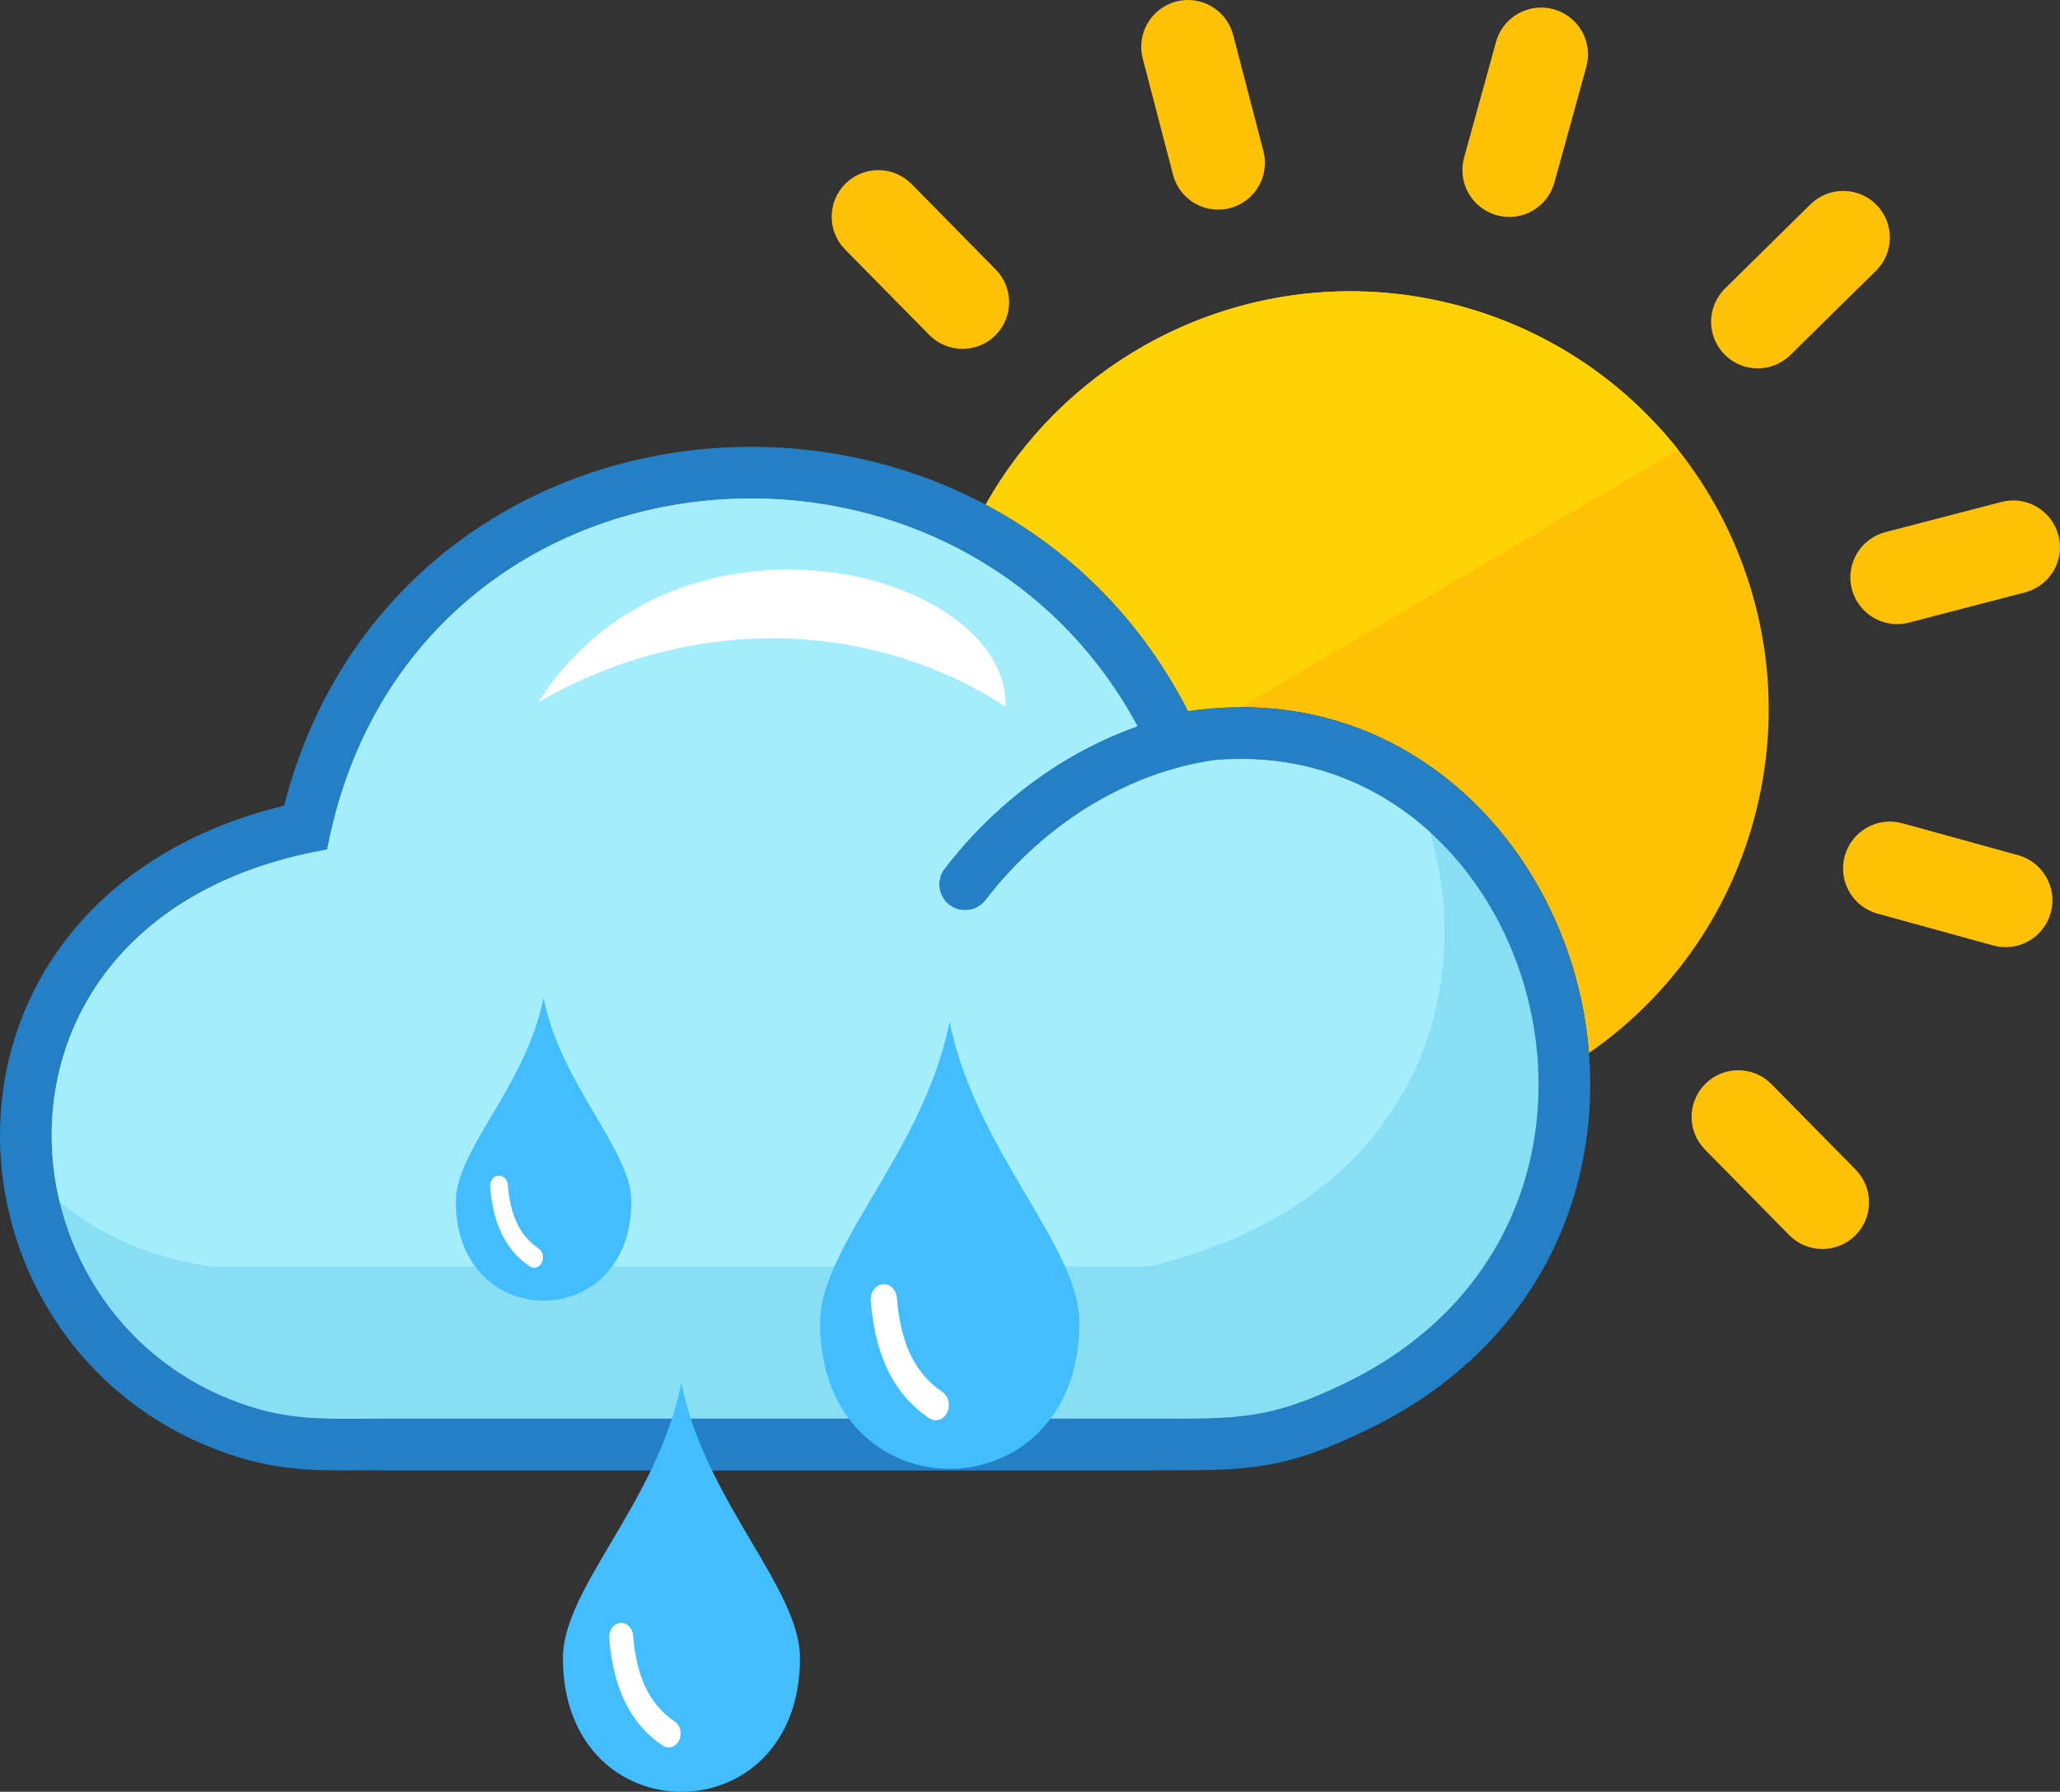 <svg xmlns="http://www.w3.org/2000/svg" shape-rendering="geometricPrecision" text-rendering="geometricPrecision" image-rendering="optimizeQuality" fill-rule="evenodd" clip-rule="evenodd" viewBox="0 0 512 445.39"><rect x="0" y="0" width="512" height="445.39" fill="#333333" stroke="none"/><path fill="#FFC106" fill-rule="nonzero" d="M284.02 14.56c-1.62-6.19 2.11-12.55 8.3-14.18 6.2-1.62 12.55 2.08 14.18 8.3l7.51 28.87c1.63 6.2-2.1 12.55-8.3 14.18-6.2 1.62-12.55-2.09-14.17-8.3l-7.52-28.87zm79.26 61.61c27.67 7.63 49.62 25.75 62.76 48.89 13.12 23.15 17.43 51.3 9.8 78.97-6.73 24.4-21.62 44.34-40.91 57.72-.69-8.68-2.51-17.24-5.36-25.38-4.83-13.79-12.63-26.44-22.89-36.55-17.62-17.37-42.25-27.31-71.41-23.06-11.94-23.35-29.76-40.42-50.29-51.32 9.41-16.77 23.14-30.29 39.33-39.48 23.15-13.12 51.3-17.43 78.97-9.79zm8.54-65.74c1.71-6.21 8.12-9.84 14.33-8.13 6.19 1.71 9.84 8.12 8.12 14.32l-7.93 28.76c-1.71 6.2-8.12 9.84-14.32 8.12-6.2-1.71-9.84-8.12-8.13-14.32l7.93-28.75zm78.15 40.37c4.55-4.49 11.89-4.45 16.4.09 4.49 4.55 4.46 11.89-.09 16.4l-21.26 20.93c-4.54 4.5-11.88 4.46-16.39-.09-4.5-4.55-4.46-11.89.09-16.39l21.25-20.94zm47.47 73.97c6.19-1.62 12.55 2.1 14.17 8.3 1.64 6.2-2.08 12.55-8.29 14.18l-28.87 7.51c-6.2 1.63-12.54-2.1-14.18-8.3-1.62-6.2 2.09-12.55 8.3-14.18l28.87-7.51zm4.13 87.8c6.21 1.71 9.84 8.12 8.13 14.33-1.71 6.19-8.12 9.83-14.32 8.12l-28.76-7.93c-6.2-1.71-9.84-8.12-8.12-14.32 1.71-6.2 8.12-9.84 14.32-8.13l28.75 7.93zm-40.37 78.15c4.49 4.55 4.45 11.89-.09 16.4-4.55 4.49-11.89 4.46-16.4-.09l-20.93-21.26c-4.5-4.54-4.46-11.88.09-16.39 4.55-4.5 11.89-4.46 16.4.09l20.93 21.25zM210.05 62.03c-4.49-4.55-4.45-11.89.1-16.4 4.54-4.49 11.88-4.46 16.39.09l20.93 21.25c4.5 4.55 4.46 11.89-.09 16.4-4.54 4.5-11.89 4.46-16.39-.09l-20.94-21.25z"/><path fill="#FFD205" fill-rule="nonzero" d="M363.28 76.17c22.11 6.1 40.57 18.9 53.8 35.6l-108.64 64.01c-4.28.01-8.67.33-13.17.98-11.94-23.35-29.76-40.42-50.29-51.32 9.41-16.77 23.14-30.29 39.33-39.48 23.15-13.12 51.3-17.43 78.97-9.79z"/><path fill="#257FC4" fill-rule="nonzero" d="M295.27 176.76c29.16-4.25 53.79 5.69 71.41 23.06 10.26 10.11 18.06 22.76 22.89 36.55 4.8 13.71 6.69 28.6 5.16 43.29-3.09 29.7-19.87 58.55-54.28 75.43-21.23 10.4-30.41 10.39-51.03 10.37h-2.79v.05H94.85v-.05l-4.7.02c-13.65.08-23.41.15-38.31-5.93-20.29-8.27-35.18-23.4-43.67-41.24-6.5-13.63-9.24-28.93-7.79-44 1.46-15.17 7.19-30.06 17.63-42.78 11.62-14.17 28.98-25.52 52.6-31.27 7.14-27.79 22.17-49.24 41.42-64.18 18.13-14.07 39.99-22.26 62.47-24.43 22.37-2.16 45.42 1.65 66.08 11.56 22.38 10.74 41.9 28.54 54.69 53.55z"/><path fill="#88DFF3" d="M301.96 188.95c80.38-6.7 116.19 113.75 32.85 154.62-19.45 9.54-27.59 9.06-48.18 9.06H94.85c-14.77 0-23.95.8-38.18-5-60.22-24.56-64.16-120.88 24.66-136.46C101.01 107.6 236.56 94.76 282.7 180.52c-6.01 2.12-11.81 4.86-17.34 8.13-11.68 6.92-22.15 16.27-30.6 27.28-2.16 2.81-1.61 6.85 1.2 9 2.82 2.15 6.86 1.61 9.01-1.2 7.44-9.69 16.66-17.92 26.93-24.01 9.35-5.53 19.55-9.29 30.06-10.77z"/><path fill="#A3EDFD" d="M302.26 188.91c21.34-1.7 39.52 5.57 53.15 17.93 12.26 41.37-5.41 92.97-69.91 107.94H52.6c-15.12-1.93-27.82-7.8-37.79-16.13-8.57-35.78 10.55-77.67 66.52-87.48 19.68-103.58 155.23-116.41 201.37-30.65-6 2.12-11.81 4.86-17.34 8.13-11.68 6.92-22.15 16.27-30.6 27.28-2.16 2.81-1.61 6.85 1.2 9 2.82 2.15 6.86 1.61 9.01-1.2 7.44-9.69 16.66-17.92 26.93-24.01 9.44-5.58 19.75-9.37 30.36-10.81z"/><path fill="#fff" d="M249.95 175.63c.65-34.21-82-54.97-116.18-1.07 37.02-21.42 81.45-21.33 116.18 1.07z"/><path fill="#42BDFF" d="M169.35 343.78c5.96 29.51 29.48 50.97 29.48 68.38 0 44.31-58.92 44.32-58.92 0 0-17.5 23.51-38.73 29.44-68.38zm66.67-89.81c6.53 32.27 32.25 55.75 32.25 74.79 0 48.46-64.45 48.47-64.45 0 0-19.14 25.72-42.37 32.2-74.79zm-100.93-5.91c4.42 21.85 21.83 37.74 21.83 50.63 0 32.81-43.63 32.82-43.63 0 0-12.96 17.42-28.68 21.8-50.63z"/><path fill="#fff" d="M216.41 323.32c-.17-2.08 1.16-3.91 2.96-4.11 1.79-.19 3.38 1.35 3.55 3.43.4 5.02 1.35 9.64 3.17 13.64 1.76 3.85 4.36 7.17 8.13 9.72 1.56 1.06 2.08 3.37 1.17 5.17-.91 1.8-2.91 2.4-4.47 1.34-4.92-3.32-8.32-7.65-10.62-12.71-2.24-4.93-3.41-10.51-3.89-16.49v.01zm-65 83.86c-.15-1.89 1.06-3.57 2.71-3.74 1.64-.18 3.09 1.22 3.24 3.12.37 4.59 1.24 8.82 2.9 12.47 1.61 3.53 3.99 6.56 7.44 8.89 1.42.97 1.9 3.08 1.07 4.73-.84 1.64-2.67 2.19-4.09 1.23-4.49-3.04-7.61-7-9.71-11.63-2.05-4.5-3.11-9.6-3.56-15.07zm-29.59-112.17c-.12-1.41.78-2.65 2-2.78 1.21-.13 2.29.91 2.4 2.31.28 3.4.92 6.54 2.15 9.24 1.19 2.61 2.95 4.85 5.51 6.58 1.05.72 1.4 2.28.78 3.5-.61 1.22-1.97 1.63-3.02.91-3.33-2.25-5.63-5.18-7.19-8.61-1.52-3.33-2.31-7.11-2.63-11.16v.01z"/></svg>
